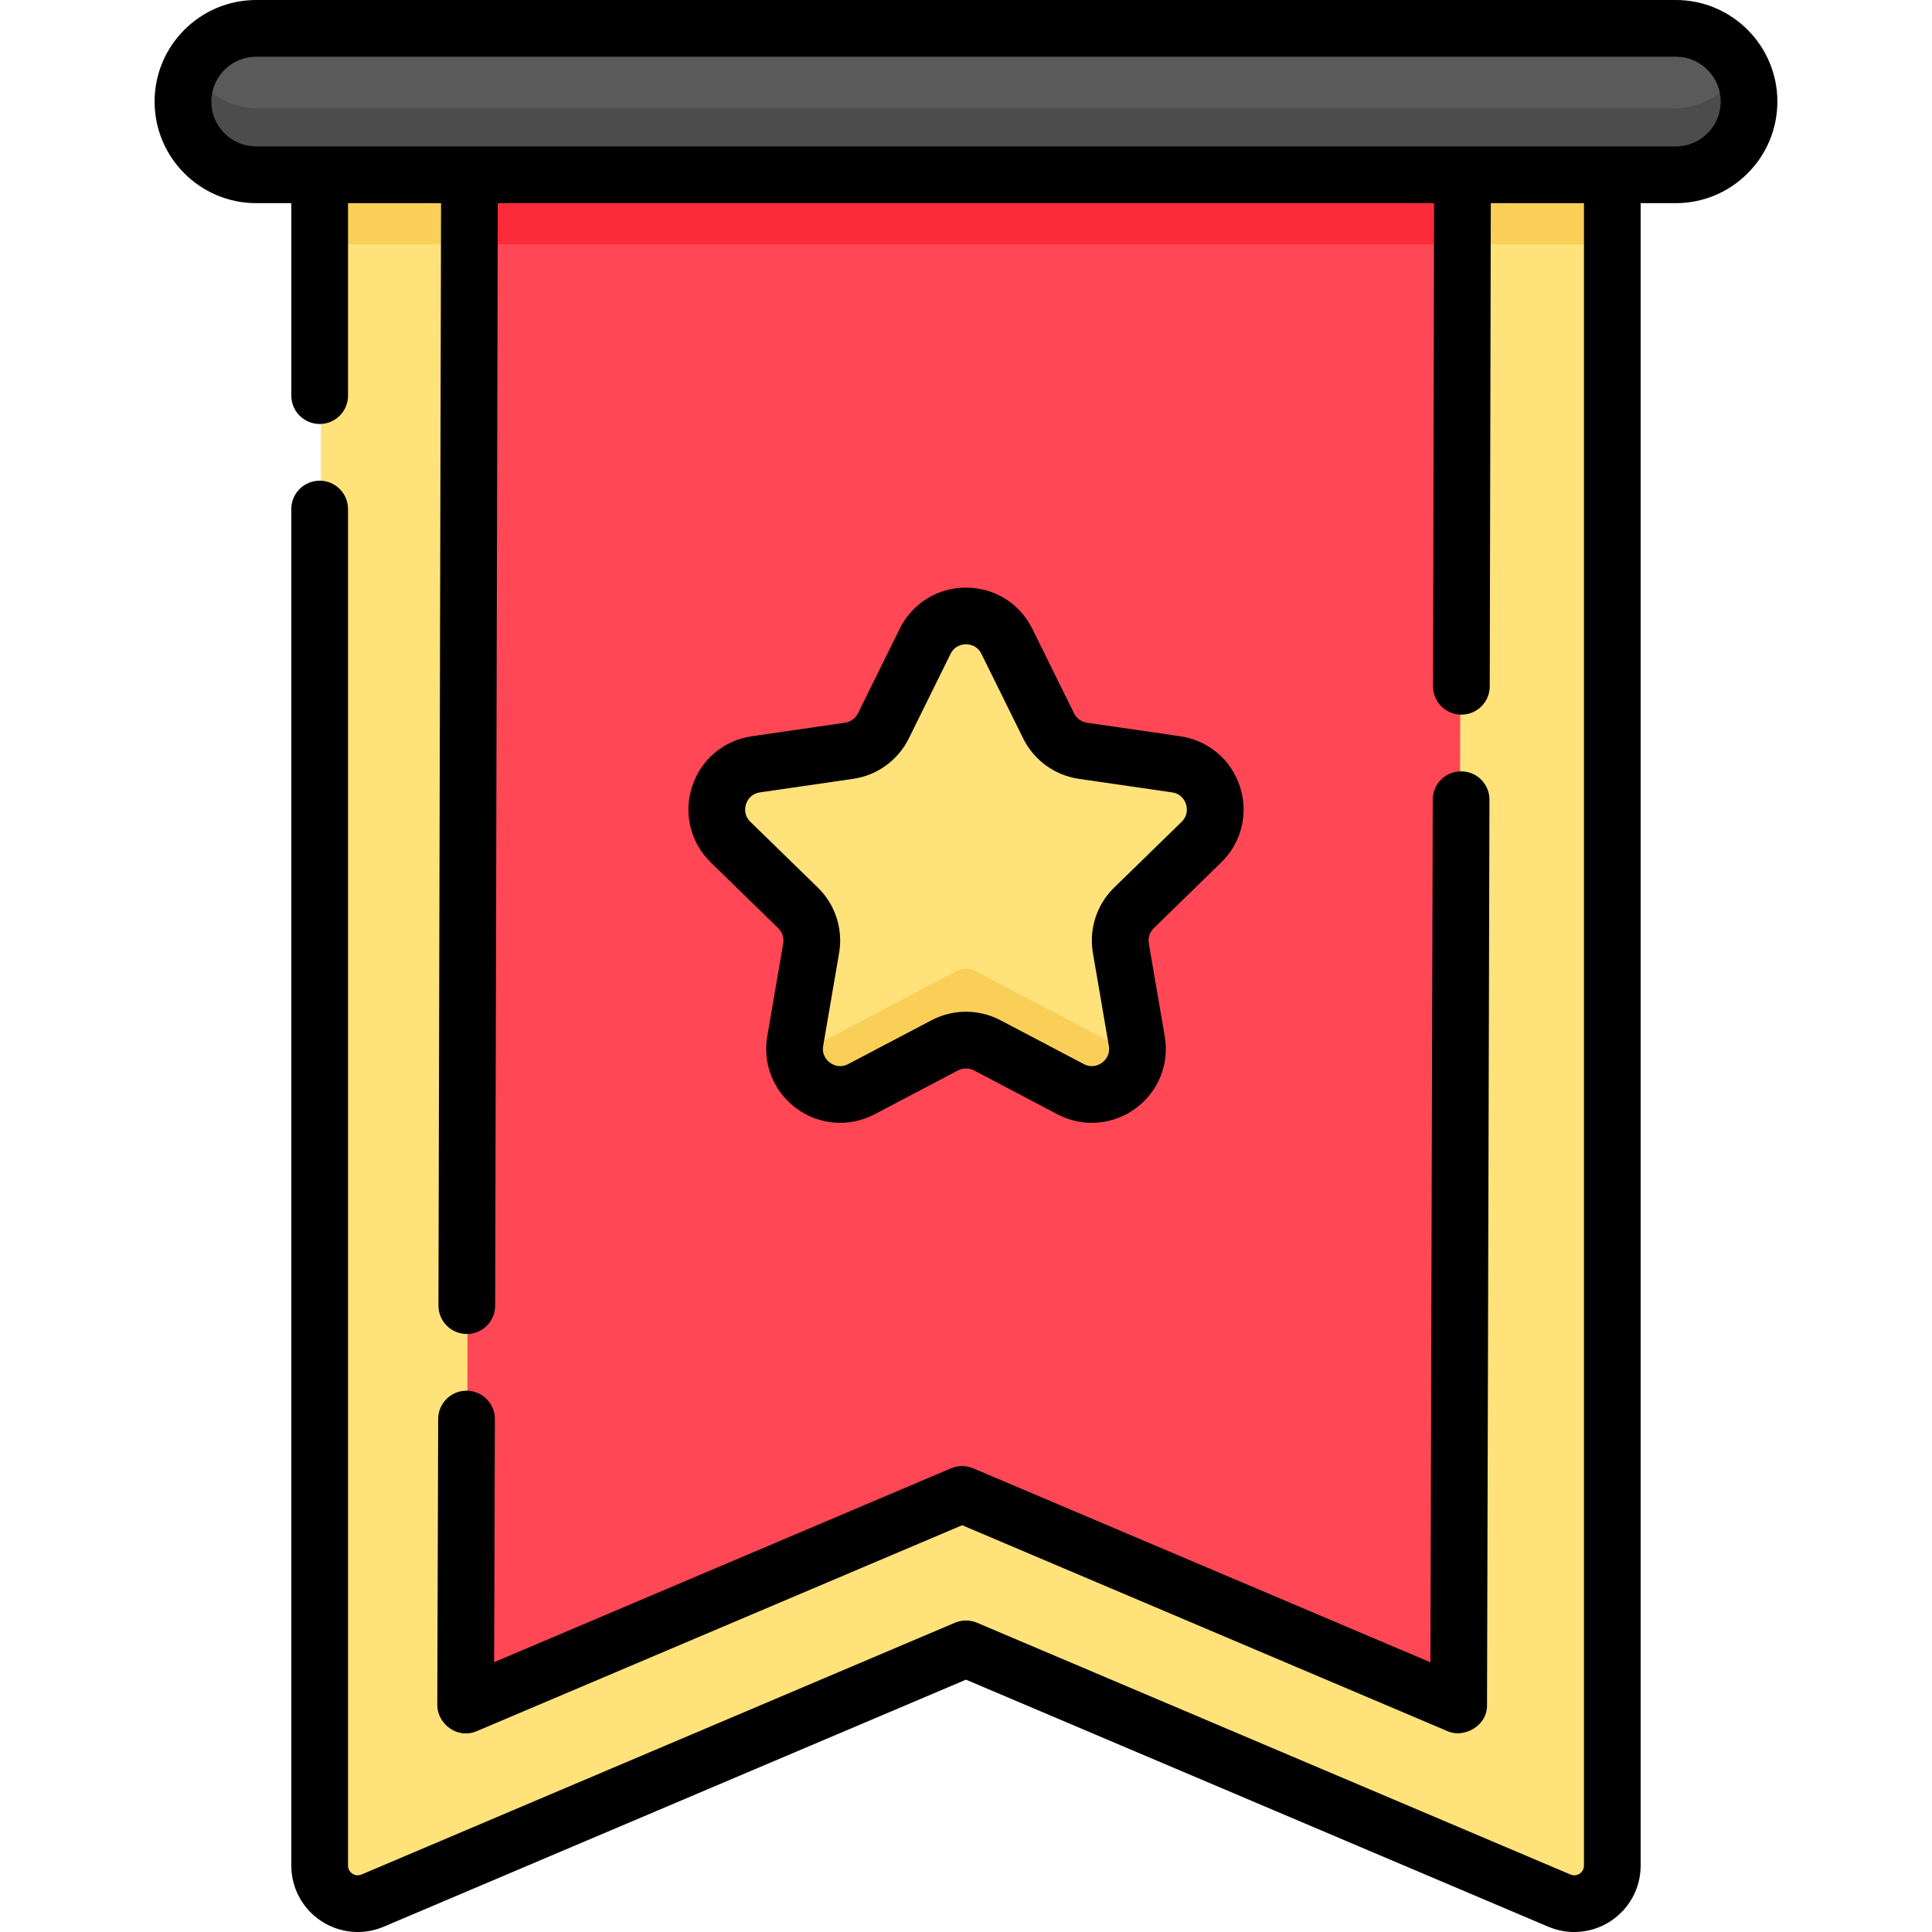 <svg id="Capa_1" enable-background="new 0 0 512 512" height="512" viewBox="0 0 512 512" width="512" xmlns="http://www.w3.org/2000/svg"><g><g><path d="m443.742 46.73h-375.484c-10.695 0-19.365-8.67-19.365-19.365 0-10.695 8.67-19.365 19.365-19.365h375.484c10.695 0 19.365 8.67 19.365 19.365 0 10.695-8.67 19.365-19.365 19.365z" fill="#5a5a5a"/><path d="m443.742 28.73h-375.484c-7.444 0-13.897-4.205-17.139-10.365-1.416 2.69-2.226 5.749-2.226 9 0 10.695 8.67 19.365 19.365 19.365h375.484c10.695 0 19.365-8.67 19.365-19.365 0-3.251-.81-6.31-2.226-9-3.241 6.16-9.695 10.365-17.139 10.365z" fill="#4c4c4c"/><path d="m412.939 503.189-156.942-66.585-156.936 66.585c-6.643 2.818-14.008-2.057-14.008-9.273v-447.186h341.893v447.186c.001 7.216-7.364 12.092-14.007 9.273z" fill="#ffe27a"/><path d="m85.053 46.73h341.893v18h-341.893z" fill="#f9cf58"/><path d="m386.305 451.476-131.324-55.716-131.32 55.716 1.017-404.746h262.644z" fill="#ff4755"/><path d="m124.678 64.73h262.599l.045-18h-262.644z" fill="#fc2b3a"/><path d="m266.82 170.138 11.023 22.335c1.758 3.561 5.155 6.03 9.085 6.601l24.649 3.582c9.897 1.438 13.849 13.6 6.687 20.581l-17.836 17.386c-2.844 2.772-4.142 6.766-3.47 10.68l4.21 24.549c1.691 9.857-8.655 17.374-17.507 12.72l-22.046-11.59c-3.515-1.848-7.715-1.848-11.23 0l-22.046 11.59c-8.852 4.654-19.198-2.863-17.507-12.72l4.21-24.549c.671-3.914-.626-7.908-3.47-10.68l-17.836-17.386c-7.161-6.981-3.21-19.143 6.687-20.581l24.649-3.582c3.93-.571 7.327-3.039 9.085-6.601l11.023-22.335c4.426-8.968 17.214-8.968 21.64 0z" fill="#ffe27a"/><g><path d="m253.673 257.252-42.878 22.543c1.199 7.764 9.922 12.784 17.544 8.777l22.046-11.59c3.515-1.848 7.715-1.848 11.23 0l22.046 11.59c7.622 4.007 16.345-1.012 17.544-8.777l-42.879-22.543c-1.456-.765-3.196-.765-4.653 0z" fill="#f9cf58"/></g></g><g><path d="m123.66 368.547c-.008 0-.016 0-.024 0-4.139 0-7.502 3.349-7.514 7.491l-.235 75.801c-.002 4.821 5.099 9.163 10.45 6.941l128.642-54.58 128.648 54.581c4.191 1.938 10.543-1.317 10.45-6.898l.648-239.933c.011-4.15-3.345-7.524-7.494-7.535-.008 0-.014 0-.021 0-4.141 0-7.504 3.351-7.515 7.495l-.617 228.615-121.164-51.405c-1.876-.796-3.994-.796-5.87 0l-121.093 51.377.2-64.411c.013-4.151-3.341-7.526-7.491-7.539z"/><path d="m444.112 0h-376.224c-14.842 0-26.918 12.075-26.918 26.918s12.076 26.918 26.918 26.918h9.314v51.008c0 4.15 3.365 7.515 7.515 7.515s7.515-3.365 7.515-7.515v-51.008h24.655l-.69 292.15c-.01 4.15 3.347 7.523 7.497 7.532h.018c4.142 0 7.505-3.353 7.514-7.497l.69-292.185h248.133l-.279 128.019c-.009 4.15 3.348 7.522 7.498 7.531h.017c4.143 0 7.506-3.354 7.515-7.499l.279-128.052h24.689v440.551c0 1.205-.723 1.864-1.155 2.15s-1.323.694-2.431.224l-157.251-66.716c-1.875-.796-3.994-.796-5.87 0l-157.244 66.716c-1.111.472-1.999.062-2.43-.224-.432-.286-1.155-.945-1.155-2.15v-359.483c0-4.15-3.364-7.515-7.515-7.515-4.15 0-7.515 3.365-7.515 7.515v359.484c0 5.924 2.949 11.413 7.889 14.683 2.932 1.941 6.31 2.931 9.712 2.931 2.328 0 4.669-.464 6.884-1.404l154.309-65.471 154.316 65.471c5.451 2.313 11.655 1.743 16.597-1.527 4.938-3.27 7.888-8.758 7.888-14.682v-440.552h9.314c14.843 0 26.918-12.075 26.918-26.918s-12.075-26.918-26.917-26.918zm0 38.806h-376.224c-6.555 0-11.888-5.333-11.888-11.888s5.333-11.889 11.889-11.889h376.223c6.556 0 11.889 5.333 11.889 11.889-.001 6.555-5.334 11.888-11.889 11.888z"/><path d="m323.631 228.557c5.384-5.247 7.285-12.947 4.962-20.097s-8.387-12.262-15.826-13.343l-24.696-3.589c-1.491-.217-2.779-1.152-3.445-2.503l-11.045-22.379v.001c-3.327-6.741-10.063-10.929-17.58-10.929-7.517 0-14.254 4.187-17.58 10.928l-11.044 22.379c-.667 1.351-1.955 2.287-3.445 2.503l-24.697 3.589c-7.439 1.081-13.503 6.193-15.826 13.342s-.422 14.85 4.961 20.097l17.871 17.42c1.078 1.051 1.571 2.565 1.316 4.049l-4.219 24.598c-1.271 7.409 1.718 14.756 7.799 19.174 6.082 4.418 13.992 4.99 20.646 1.492l22.09-11.614c1.333-.702 2.925-.701 4.258 0l22.089 11.613c2.894 1.522 6.026 2.273 9.141 2.273 4.048-.001 8.07-1.269 11.505-3.765 6.082-4.418 9.07-11.766 7.799-19.175l-4.218-24.596c-.255-1.485.237-2.999 1.315-4.05zm-28.362 6.657c-4.62 4.504-6.728 10.991-5.637 17.353l4.219 24.597c.433 2.53-1.129 3.972-1.821 4.475-.693.502-2.548 1.543-4.818.348l-22.089-11.613c-5.714-3.003-12.534-3.003-18.246 0l-22.09 11.613c-2.273 1.195-4.126.155-4.818-.348s-2.254-1.945-1.82-4.475l4.219-24.597c1.091-6.361-1.017-12.848-5.639-17.353l-17.87-17.42c-1.838-1.792-1.422-3.877-1.158-4.69.264-.814 1.153-2.745 3.693-3.114l24.698-3.589c6.386-.928 11.904-4.937 14.76-10.724l11.045-22.379c1.136-2.302 3.248-2.55 4.103-2.55s2.966.248 4.102 2.55v.001l11.045 22.378c2.855 5.787 8.373 9.797 14.761 10.725l24.697 3.589c2.54.369 3.429 2.301 3.693 3.114s.68 2.898-1.159 4.69z"/></g></g></svg>